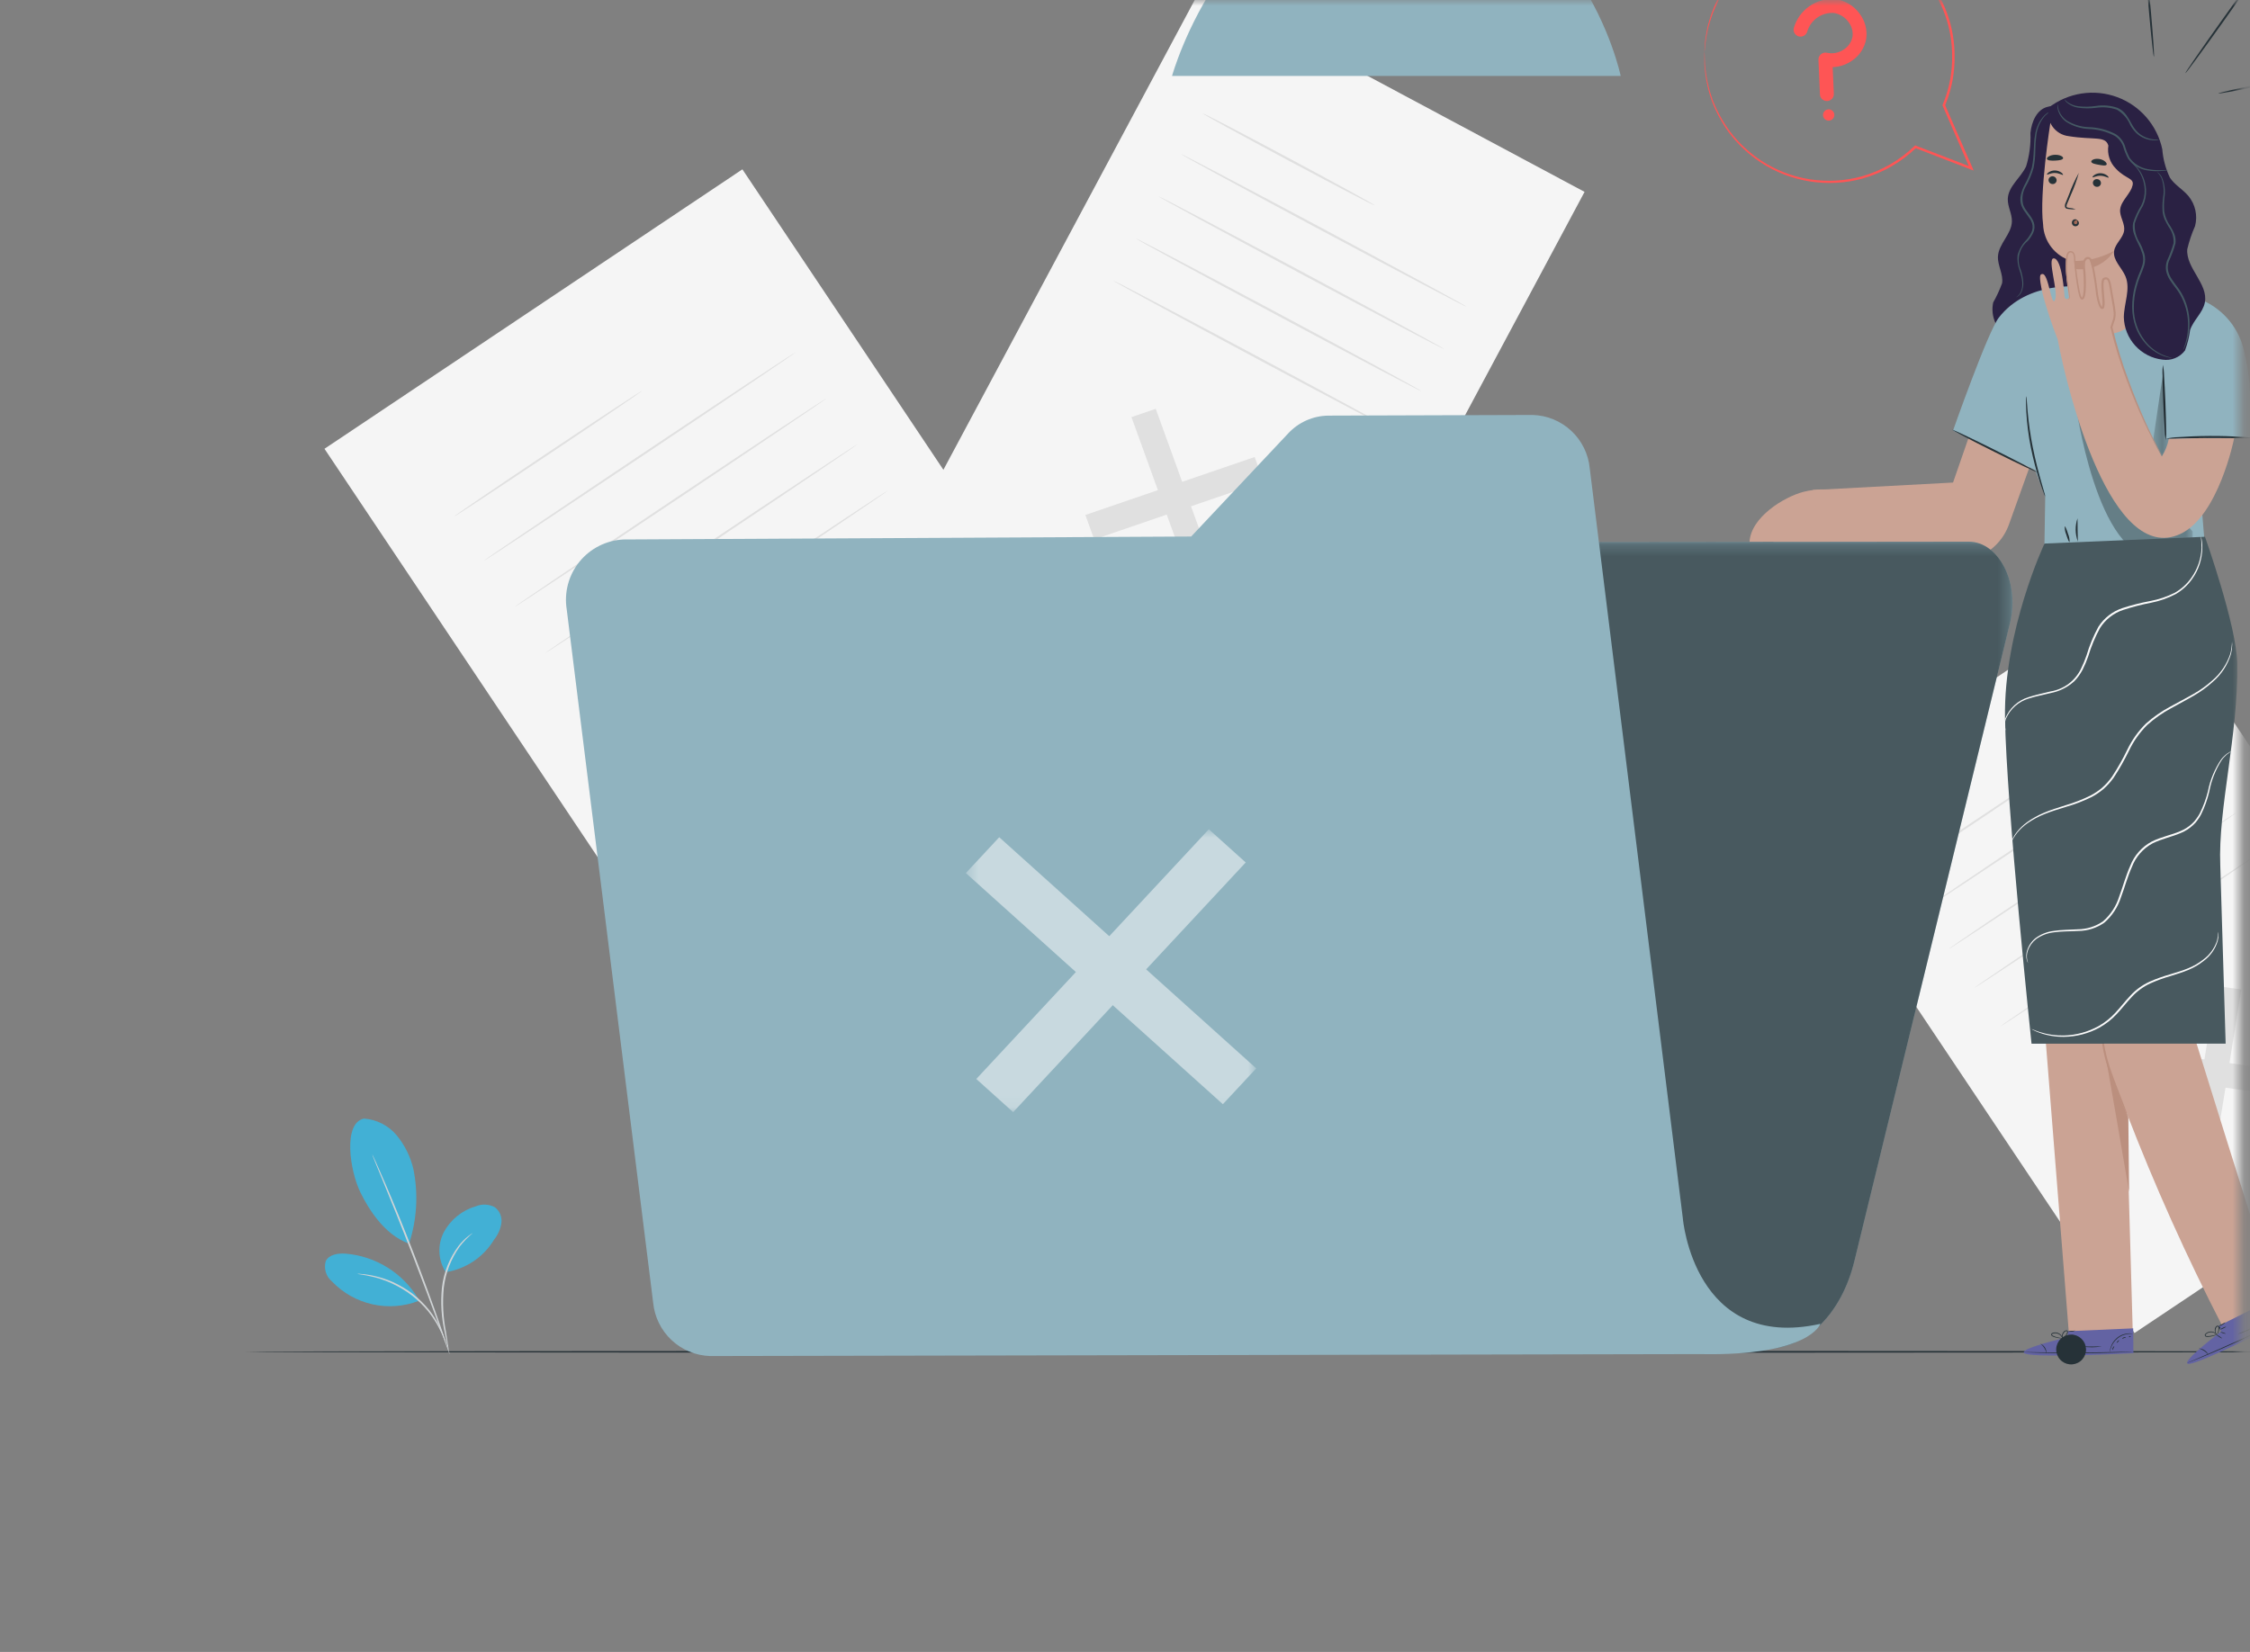 <svg width="192" height="141" viewBox="0 0 192 141" fill="none" xmlns="http://www.w3.org/2000/svg">
<rect x="0" y="0" width="192" height="141" fill="#808080" stroke="none"/>
<mask id="mask0_4712_13117" style="mask-type:luminance" maskUnits="userSpaceOnUse" x="0" y="0" width="192" height="141">
<path d="M191.189 0H0V140.818H191.189V0Z" fill="white"/>
</mask>
<g mask="url(#mask0_4712_13117)">
<path d="M63.351 14.453L27.689 38.306L62.811 90.817L98.473 66.964L63.351 14.453Z" fill="#F5F5F5"/>
<path d="M80.05 64.475L79.65 66.975L61.922 64.421L62.322 61.921L80.05 64.475Z" fill="#E0E0E0"/>
<path d="M71.122 55.54L73.666 55.906L70.846 73.361L68.301 72.994L71.122 55.54Z" fill="#E0E0E0"/>
<mask id="mask1_4712_13117" style="mask-type:luminance" maskUnits="userSpaceOnUse" x="20" y="-25" width="193" height="142">
<path d="M212.094 -24.409H20.905V116.409H212.094V-24.409Z" fill="white"/>
</mask>
<g mask="url(#mask1_4712_13117)">
<path d="M54.791 33.355C54.816 33.393 51.242 35.828 46.81 38.793C42.379 41.758 38.761 44.132 38.736 44.093C38.712 44.054 42.285 41.621 46.718 38.655C51.153 35.689 54.767 33.316 54.791 33.355Z" fill="#E0E0E0"/>
<path d="M67.907 30.062C67.932 30.1 61.989 34.12 54.635 39.039C47.281 43.958 41.299 47.917 41.269 47.876C41.239 47.835 47.185 43.82 54.542 38.898C61.899 33.976 67.881 30.021 67.906 30.059" fill="#E0E0E0"/>
<path d="M70.535 33.993C70.561 34.031 64.618 38.051 57.264 42.97C49.91 47.889 43.923 51.848 43.898 51.81C43.871 51.772 49.813 47.754 57.17 42.833C64.528 37.912 70.51 33.956 70.534 33.994" fill="#E0E0E0"/>
<path d="M73.165 37.923C73.189 37.961 67.246 41.981 59.892 46.9C52.538 51.819 46.553 55.778 46.526 55.74C46.501 55.702 52.443 51.683 59.8 46.762C67.156 41.841 73.139 37.885 73.165 37.923Z" fill="#E0E0E0"/>
<path d="M75.793 41.853C75.818 41.891 69.875 45.911 62.521 50.83C55.167 55.749 49.181 59.708 49.155 59.67C49.129 59.632 55.071 55.614 62.428 50.692C69.785 45.77 75.768 41.815 75.793 41.853Z" fill="#E0E0E0"/>
<path d="M182.598 49.646L152.647 69.679L182.145 113.779L212.095 93.747L182.598 49.646Z" fill="#F5F5F5"/>
<path d="M196.623 91.656L196.283 93.756L181.394 91.611L181.734 89.511L196.623 91.656Z" fill="#E0E0E0"/>
<path d="M189.125 84.151L191.261 84.459L188.892 99.118L186.756 98.81L189.125 84.151Z" fill="#E0E0E0"/>
<path d="M175.41 65.519C175.435 65.558 172.437 67.608 168.71 70.097C164.983 72.588 161.947 74.576 161.922 74.538C161.897 74.501 164.894 72.451 168.622 69.96C172.35 67.469 175.384 65.483 175.41 65.52" fill="#E0E0E0"/>
<path d="M186.425 62.755C186.45 62.793 181.463 66.174 175.286 70.305C169.109 74.436 164.079 77.756 164.054 77.718C164.029 77.68 169.015 74.3 175.194 70.167C181.373 66.034 186.4 62.717 186.425 62.755Z" fill="#E0E0E0"/>
<path d="M188.633 66.055C188.658 66.093 183.671 69.474 177.494 73.605C171.317 77.736 166.287 81.056 166.262 81.018C166.237 80.98 171.223 77.6 177.402 73.467C183.581 69.334 188.608 66.017 188.633 66.055Z" fill="#E0E0E0"/>
<path d="M190.841 69.357C190.866 69.395 185.879 72.776 179.702 76.907C173.525 81.038 168.495 84.358 168.47 84.32C168.445 84.282 173.431 80.902 179.61 76.769C185.789 72.636 190.816 69.319 190.841 69.357Z" fill="#E0E0E0"/>
<path d="M193.045 72.657C193.07 72.695 188.083 76.076 181.906 80.207C175.729 84.338 170.699 87.658 170.674 87.62C170.649 87.582 175.635 84.202 181.814 80.069C187.993 75.936 193.02 72.618 193.045 72.657Z" fill="#E0E0E0"/>
<path d="M102.537 -1.1L76.803 47.019L109.482 64.496L135.216 16.377L102.537 -1.1Z" fill="#F5F5F5"/>
<path d="M103.888 49.444L101.815 50.154L96.552 35.602L98.625 34.892L103.888 49.444Z" fill="#E0E0E0"/>
<path d="M107.065 39.007L107.82 41.094L93.372 46.042L92.617 43.954L107.065 39.007Z" fill="#E0E0E0"/>
<path d="M117.331 17.54C117.305 17.588 113.991 15.865 109.931 13.693C105.871 11.521 102.595 9.72 102.621 9.672C102.647 9.624 105.96 11.347 110.021 13.52C114.082 15.693 117.356 17.493 117.33 17.541" fill="#E0E0E0"/>
<path d="M125.174 26.197C125.148 26.245 119.663 23.361 112.924 19.757C106.185 16.153 100.739 13.19 100.765 13.143C100.791 13.096 106.275 15.978 113.017 19.584C119.759 23.19 125.2 26.15 125.175 26.198" fill="#E0E0E0"/>
<path d="M123.246 29.799C123.22 29.847 117.735 26.963 110.996 23.359C104.257 19.755 98.811 16.792 98.837 16.745C98.863 16.698 104.347 19.58 111.089 23.186C117.831 26.792 123.272 29.752 123.247 29.8" fill="#E0E0E0"/>
<path d="M121.32 33.401C121.294 33.449 115.809 30.565 109.07 26.961C102.331 23.357 96.885 20.394 96.911 20.347C96.937 20.3 102.421 23.182 109.163 26.788C115.905 30.394 121.346 33.354 121.321 33.402" fill="#E0E0E0"/>
<path d="M119.394 37.001C119.368 37.049 113.883 34.165 107.144 30.561C100.405 26.957 94.959 23.994 94.985 23.947C95.011 23.9 100.495 26.782 107.237 30.388C113.979 33.994 119.42 36.954 119.395 37.002" fill="#E0E0E0"/>
</g>
<mask id="mask2_4712_13117" style="mask-type:luminance" maskUnits="userSpaceOnUse" x="20" y="-25" width="193" height="142">
<path d="M212.094 -24.409H20.905V116.409H212.094V-24.409Z" fill="white"/>
</mask>
<g mask="url(#mask2_4712_13117)">
<path d="M100.014 6.48H138.3C138.3 6.48 134.765 -10.439 118.867 -10.439C104.726 -10.439 100.014 6.48 100.014 6.48Z" fill="#90B3BF"/>
</g>
<path d="M204.398 115.381C204.398 115.427 163.318 115.464 112.656 115.464C61.976 115.463 20.905 115.43 20.905 115.381C20.905 115.332 61.976 115.298 112.656 115.298C163.319 115.298 204.398 115.335 204.398 115.381Z" fill="#263238"/>
<path d="M31.06 95.475C31.598 95.513 32.122 95.66 32.602 95.905C33.081 96.151 33.507 96.491 33.852 96.905C34.538 97.739 35.024 98.719 35.273 99.769C35.707 101.892 35.581 104.092 34.907 106.151C32.731 105.373 31.39 103.051 30.783 101.833C29.824 99.905 29.262 95.838 31.06 95.475Z" fill="#42B0D5"/>
<path d="M38.039 108.588C37.713 108.081 37.526 107.497 37.498 106.895C37.47 106.293 37.601 105.695 37.879 105.16C38.166 104.63 38.556 104.163 39.025 103.785C39.494 103.407 40.034 103.127 40.612 102.96C40.87 102.855 41.148 102.807 41.425 102.821C41.703 102.834 41.975 102.908 42.221 103.037C42.429 103.194 42.59 103.404 42.689 103.645C42.788 103.886 42.821 104.149 42.784 104.407C42.703 104.923 42.487 105.408 42.158 105.813C41.716 106.547 41.117 107.176 40.406 107.655C39.694 108.133 38.887 108.451 38.039 108.584" fill="#42B0D5"/>
<path d="M35.696 110.86C35.043 109.772 34.14 108.854 33.062 108.184C31.983 107.514 30.761 107.109 29.496 107.005C28.853 106.958 28.079 107.066 27.796 107.644C27.706 107.954 27.709 108.284 27.804 108.593C27.899 108.902 28.082 109.176 28.331 109.382C29.264 110.357 30.464 111.035 31.781 111.328C33.098 111.622 34.472 111.519 35.731 111.033" fill="#42B0D5"/>
<path d="M38.275 115.304C38.229 115.168 38.196 115.028 38.175 114.886L37.951 113.741C37.664 112.48 37.584 111.181 37.713 109.894C37.864 108.601 38.356 107.37 39.14 106.329C39.384 106.018 39.664 105.737 39.975 105.492C40.058 105.426 40.144 105.364 40.234 105.306C40.295 105.266 40.328 105.247 40.334 105.251C39.929 105.593 39.561 105.975 39.234 106.391C38.49 107.432 38.022 108.643 37.872 109.912C37.748 111.185 37.813 112.468 38.066 113.721C38.144 114.207 38.207 114.601 38.243 114.875C38.269 115.016 38.282 115.159 38.282 115.302" fill="#D0D4D6"/>
<path d="M31.762 98.535C31.797 98.587 31.826 98.642 31.85 98.7L32.074 99.185C32.266 99.606 32.536 100.22 32.864 100.985C33.52 102.507 34.396 104.623 35.31 106.985C36.224 109.347 37.004 111.497 37.546 113.063C37.817 113.846 38.031 114.481 38.174 114.923L38.335 115.432C38.357 115.491 38.372 115.551 38.381 115.613C38.35 115.559 38.325 115.502 38.306 115.442L38.118 114.942L37.445 113.099C36.877 111.543 36.083 109.399 35.169 107.039C34.255 104.679 33.395 102.562 32.769 101.03L32.023 99.215L31.823 98.715C31.796 98.659 31.776 98.599 31.763 98.538" fill="#D0D4D6"/>
<path d="M30.47 108.727C30.603 108.719 30.737 108.724 30.87 108.742C31.027 108.751 31.184 108.769 31.34 108.796C31.521 108.83 31.732 108.849 31.957 108.912C32.205 108.966 32.449 109.032 32.69 109.112C32.968 109.2 33.24 109.304 33.507 109.422C34.117 109.697 34.695 110.039 35.229 110.443C35.756 110.856 36.233 111.329 36.652 111.851C36.832 112.08 36.999 112.32 37.152 112.568C37.289 112.782 37.414 113.004 37.525 113.232C37.62 113.419 37.706 113.61 37.781 113.805C37.844 113.95 37.897 114.099 37.941 114.25C37.987 114.376 38.02 114.507 38.041 114.639C38.009 114.65 37.854 114.095 37.426 113.281C37.31 113.059 37.181 112.844 37.042 112.636C36.888 112.394 36.721 112.16 36.542 111.936C36.124 111.428 35.652 110.966 35.135 110.56C34.61 110.163 34.045 109.823 33.448 109.546C33.187 109.426 32.92 109.32 32.648 109.227C32.396 109.127 32.148 109.07 31.929 109.009C31.037 108.783 30.462 108.753 30.465 108.72" fill="#D0D4D6"/>
<path d="M174.743 9.114C173.809 9.329 173.353 10.404 173.265 11.359C173.302 12.318 173.177 13.276 172.897 14.193C172.446 15.173 171.368 15.893 171.332 16.975C171.31 17.633 171.701 18.251 171.682 18.909C171.651 19.99 170.55 20.809 170.492 21.885C170.45 22.662 170.968 23.408 170.844 24.176C170.637 24.744 170.383 25.293 170.085 25.818C169.959 26.41 170.028 27.027 170.284 27.575C170.539 28.124 170.965 28.575 171.499 28.86C172.07 29.22 172.713 29.45 173.383 29.535C174.053 29.62 174.734 29.557 175.377 29.352C176.02 29.146 176.611 28.802 177.107 28.345C177.604 27.887 177.994 27.326 178.252 26.702C178.703 25.281 178.812 23.773 178.571 22.302C178.188 17.692 177.903 13.075 177.717 8.451" fill="#2A2143"/>
<path d="M172.03 25.383C172.221 25.261 172.37 25.084 172.457 24.875C172.55 24.628 172.587 24.363 172.566 24.099C172.532 23.748 172.454 23.402 172.334 23.07C172.182 22.655 172.125 22.21 172.168 21.77C172.305 21.279 172.566 20.831 172.925 20.47C173.097 20.273 173.241 20.054 173.354 19.818C173.466 19.579 173.483 19.307 173.404 19.056C173.24 18.537 172.731 18.156 172.498 17.556C172.391 17.259 172.374 16.936 172.447 16.629C172.517 16.34 172.62 16.061 172.754 15.797C173.022 15.323 173.234 14.819 173.386 14.297C173.609 13.289 173.505 12.326 173.656 11.536C173.74 10.902 174.02 10.309 174.456 9.842C174.581 9.722 174.723 9.621 174.876 9.542C174.93 9.514 174.986 9.493 175.044 9.479C174.846 9.591 174.664 9.728 174.501 9.887C174.095 10.357 173.84 10.937 173.767 11.554C173.712 11.98 173.683 12.409 173.679 12.838C173.678 13.339 173.628 13.839 173.53 14.33C173.38 14.863 173.167 15.376 172.897 15.86C172.748 16.101 172.649 16.37 172.606 16.651C172.564 16.931 172.579 17.217 172.65 17.492C172.85 18.033 173.364 18.417 173.556 19.002C173.646 19.291 173.625 19.602 173.497 19.876C173.377 20.124 173.224 20.355 173.041 20.562C172.682 20.85 172.428 21.25 172.319 21.698C172.211 22.146 172.254 22.617 172.441 23.038C172.557 23.38 172.628 23.735 172.653 24.095C172.668 24.371 172.619 24.647 172.511 24.901C172.441 25.061 172.328 25.2 172.185 25.301C172.137 25.337 172.083 25.364 172.025 25.382" fill="#455A64"/>
<path d="M169.529 32.916L166.66 41.187L154.696 41.828L152.696 46.267L165.187 47.531C165.778 47.775 166.411 47.897 167.05 47.888C167.689 47.88 168.319 47.742 168.903 47.483C169.487 47.224 170.012 46.85 170.447 46.382C170.882 45.914 171.217 45.362 171.432 44.761L174.766 35.461L169.529 32.916Z" fill="#CBA394"/>
<path d="M194.274 110.89C194.274 110.89 185.506 83.043 185.321 82.139C185.153 81.322 188.503 61.282 188.921 56.095L177.074 56.536C177.074 56.536 177.074 56.568 177.074 56.622L172.038 56.901L176.548 113.854H182L181.459 94.954C183.854 101.172 186.584 107.255 189.638 113.177L194.274 110.89Z" fill="#CBA394"/>
<path d="M181.684 101.732C181.684 101.559 181.618 95.401 181.618 95.401C180.773 93.566 180.09 91.661 179.577 89.707C179.602 89.527 181.684 101.732 181.684 101.732Z" fill="#BB8F7E"/>
<path d="M179.347 87.001C179.319 87.114 179.308 87.23 179.312 87.346C179.298 87.661 179.3 87.976 179.319 88.29C179.327 88.49 179.347 88.707 179.373 88.941C179.399 89.175 179.435 89.424 179.489 89.683C179.6 90.245 179.749 90.8 179.935 91.342C180.335 92.494 180.768 93.501 181.078 94.233L181.457 95.094C181.497 95.203 181.551 95.306 181.619 95.401C181.6 95.286 181.567 95.174 181.519 95.068C181.446 94.858 181.335 94.556 181.193 94.185C180.913 93.442 180.493 92.426 180.103 91.285C179.919 90.749 179.768 90.204 179.649 89.65C179.591 89.396 179.555 89.15 179.519 88.922C179.483 88.694 179.459 88.478 179.444 88.281C179.406 87.888 179.389 87.567 179.379 87.346C179.382 87.23 179.37 87.114 179.343 87.001" fill="#BB8F7E"/>
<path d="M176.449 114.136V113.624L182.033 113.381L182.048 115.493L181.703 115.516C180.17 115.606 173.903 115.864 172.877 115.557C171.733 115.214 176.45 114.137 176.45 114.137" fill="#6363A3"/>
<path d="M182.124 115.365C182.091 115.372 182.057 115.376 182.023 115.376L181.75 115.393L180.74 115.44C179.887 115.474 178.708 115.505 177.406 115.511C176.104 115.517 174.924 115.496 174.071 115.469L173.061 115.431L172.786 115.416C172.753 115.416 172.719 115.413 172.687 115.406C172.72 115.403 172.753 115.403 172.786 115.406H173.062L174.072 115.423C174.925 115.437 176.104 115.45 177.405 115.445C178.706 115.44 179.885 115.415 180.737 115.394L181.747 115.368H182.022C182.055 115.365 182.088 115.365 182.122 115.368" fill="#263238"/>
<path d="M174.64 115.544C174.57 115.2 174.38 114.893 174.104 114.677C174.27 114.75 174.41 114.872 174.506 115.027C174.602 115.182 174.648 115.362 174.64 115.544Z" fill="#263238"/>
<path d="M176.275 114.707C176.259 114.717 176.181 114.622 176.099 114.494C176.017 114.366 175.964 114.255 175.979 114.245C175.994 114.235 176.073 114.33 176.155 114.457C176.237 114.584 176.29 114.696 176.274 114.706" fill="#263238"/>
<path d="M176.725 114.467C176.713 114.481 176.625 114.423 176.525 114.337C176.425 114.251 176.361 114.171 176.374 114.157C176.387 114.143 176.474 114.201 176.574 114.287C176.674 114.373 176.737 114.453 176.725 114.467Z" fill="#263238"/>
<path d="M177.007 113.942C177.324 114.011 177.603 114.199 177.787 114.467C177.97 114.735 178.044 115.064 177.993 115.385C177.942 115.706 177.771 115.995 177.514 116.194C177.256 116.392 176.933 116.485 176.61 116.452C176.286 116.42 175.988 116.266 175.775 116.02C175.562 115.775 175.45 115.457 175.464 115.133C175.478 114.808 175.615 114.501 175.848 114.274C176.08 114.047 176.391 113.918 176.716 113.913C176.814 113.9 176.913 113.91 177.007 113.942Z" fill="#263238"/>
<path d="M177.104 113.571C177.004 113.625 176.894 113.657 176.781 113.666C176.668 113.675 176.554 113.66 176.447 113.623C176.667 113.609 176.886 113.591 177.104 113.571Z" fill="#263238"/>
<path d="M176.082 114.222C175.964 114.243 175.844 114.243 175.725 114.222C175.597 114.206 175.469 114.179 175.345 114.14C175.27 114.118 175.197 114.089 175.127 114.051C175.085 114.027 175.053 113.987 175.038 113.94C175.033 113.913 175.035 113.886 175.044 113.86C175.054 113.835 175.071 113.813 175.092 113.797C175.228 113.73 175.384 113.712 175.531 113.746C175.679 113.781 175.81 113.865 175.902 113.986C175.958 114.056 175.998 114.137 176.019 114.224C176.031 114.256 176.035 114.29 176.029 114.324C175.992 114.215 175.937 114.114 175.865 114.024C175.785 113.929 175.679 113.86 175.56 113.824C175.491 113.801 175.417 113.791 175.344 113.797C175.271 113.802 175.2 113.822 175.134 113.855C175.077 113.897 175.1 113.964 175.163 114.001C175.227 114.036 175.294 114.064 175.363 114.086C175.484 114.127 175.607 114.158 175.731 114.18C175.945 114.217 176.081 114.217 176.081 114.228" fill="#263238"/>
<path d="M175.993 114.24C175.949 114.165 175.934 114.077 175.951 113.992C175.963 113.898 175.997 113.808 176.051 113.731C176.081 113.677 176.125 113.632 176.177 113.6C176.23 113.568 176.29 113.55 176.351 113.548C176.387 113.555 176.419 113.577 176.44 113.607C176.461 113.638 176.469 113.675 176.462 113.712C176.454 113.769 176.434 113.823 176.402 113.872C176.355 113.951 176.299 114.023 176.234 114.088C176.18 114.152 176.112 114.202 176.034 114.233C176.028 114.224 176.105 114.169 176.203 114.055C176.26 113.989 176.31 113.917 176.352 113.84C176.401 113.764 176.434 113.629 176.344 113.613C176.254 113.597 176.164 113.694 176.109 113.765C176.059 113.834 176.025 113.914 176.009 113.998C176 114.078 175.998 114.159 176.004 114.239" fill="#263238"/>
<path d="M182.005 113.844C182.005 113.857 181.846 113.829 181.595 113.86C181.268 113.897 180.958 114.026 180.701 114.232C180.444 114.439 180.251 114.713 180.144 115.025C180.06 115.264 180.052 115.425 180.044 115.425C180.037 115.388 180.037 115.35 180.044 115.313C180.053 115.211 180.073 115.111 180.103 115.013C180.201 114.686 180.396 114.396 180.662 114.181C180.928 113.967 181.253 113.839 181.594 113.813C181.696 113.805 181.799 113.807 181.9 113.82C181.938 113.822 181.974 113.83 182.009 113.845" fill="#263238"/>
<path d="M179.33 114.922C178.794 115.022 178.244 115.025 177.707 114.931C177.707 114.911 178.072 114.931 178.519 114.931C178.966 114.931 179.328 114.902 179.331 114.921" fill="#263238"/>
<path d="M180.419 114.91C180.433 114.924 180.389 114.987 180.353 115.071C180.317 115.155 180.296 115.228 180.277 115.227C180.258 115.226 180.248 115.139 180.291 115.043C180.334 114.947 180.407 114.897 180.419 114.91Z" fill="#263238"/>
<path d="M180.827 114.398C180.84 114.411 180.805 114.469 180.748 114.527C180.691 114.585 180.633 114.627 180.62 114.609C180.607 114.591 180.642 114.538 180.699 114.48C180.756 114.422 180.813 114.38 180.827 114.398Z" fill="#263238"/>
<path d="M181.414 114.163C181.414 114.182 181.336 114.181 181.255 114.21C181.174 114.239 181.115 114.283 181.1 114.27C181.085 114.257 181.132 114.18 181.233 114.146C181.334 114.112 181.42 114.146 181.414 114.162" fill="#263238"/>
<path d="M181.831 114.051C181.838 114.068 181.806 114.097 181.76 114.115C181.714 114.133 181.671 114.134 181.66 114.115C181.649 114.096 181.685 114.069 181.731 114.051C181.777 114.033 181.82 114.033 181.831 114.051Z" fill="#263238"/>
<path d="M189.532 113.644L189.32 113.178L194.315 110.67L195.194 112.59L194.894 112.752C193.532 113.462 187.921 116.265 186.859 116.404C185.675 116.559 189.537 113.645 189.537 113.645" fill="#6363A3"/>
<path d="M195.213 112.44C195.187 112.459 195.159 112.475 195.13 112.489L194.887 112.617L193.987 113.073C193.223 113.453 192.16 113.964 190.975 114.503C189.79 115.042 188.705 115.503 187.916 115.831L186.979 116.21L186.722 116.31C186.693 116.323 186.662 116.333 186.631 116.34C186.658 116.323 186.687 116.309 186.717 116.297L186.969 116.187L187.897 115.787C188.681 115.45 189.761 114.98 190.947 114.442C192.133 113.904 193.197 113.399 193.966 113.031L194.877 112.594L195.126 112.477C195.154 112.462 195.184 112.45 195.215 112.44" fill="#263238"/>
<path d="M188.459 115.669C188.255 115.384 187.956 115.181 187.615 115.098C187.797 115.096 187.975 115.15 188.126 115.252C188.277 115.354 188.393 115.499 188.459 115.669Z" fill="#263238"/>
<path d="M189.608 114.235C189.598 114.251 189.487 114.196 189.36 114.113C189.233 114.03 189.139 113.95 189.149 113.935C189.159 113.92 189.27 113.974 189.397 114.057C189.524 114.14 189.618 114.22 189.608 114.235Z" fill="#263238"/>
<path d="M189.92 113.832C189.914 113.85 189.81 113.832 189.688 113.794C189.566 113.756 189.47 113.709 189.476 113.694C189.482 113.679 189.586 113.694 189.708 113.732C189.83 113.77 189.926 113.817 189.92 113.832Z" fill="#263238"/>
<path d="M189.962 113.237C189.97 113.254 189.862 113.322 189.713 113.39C189.629 113.441 189.534 113.473 189.436 113.483C189.428 113.466 189.536 113.398 189.685 113.329C189.769 113.278 189.864 113.246 189.962 113.237Z" fill="#263238"/>
<path d="M189.898 112.861C189.91 112.873 189.808 112.99 189.642 113.08C189.548 113.145 189.435 113.18 189.32 113.18C189.412 113.119 189.509 113.067 189.61 113.024C189.702 112.962 189.798 112.908 189.899 112.864" fill="#263238"/>
<path d="M189.237 113.872C189.138 113.939 189.028 113.989 188.911 114.018C188.787 114.056 188.659 114.083 188.53 114.098C188.452 114.11 188.374 114.112 188.295 114.106C188.247 114.101 188.202 114.078 188.169 114.041C188.153 114.019 188.144 113.994 188.142 113.967C188.14 113.94 188.146 113.913 188.159 113.889C188.256 113.772 188.39 113.692 188.539 113.663C188.688 113.633 188.843 113.657 188.976 113.729C189.054 113.771 189.122 113.828 189.176 113.898C189.214 113.948 189.228 113.98 189.224 113.982C189.146 113.897 189.053 113.826 188.95 113.772C188.838 113.719 188.713 113.7 188.59 113.717C188.518 113.724 188.447 113.745 188.383 113.78C188.318 113.814 188.261 113.861 188.215 113.917C188.181 113.979 188.228 114.03 188.301 114.038C188.374 114.046 188.447 114.046 188.519 114.038C188.645 114.026 188.77 114.005 188.893 113.973C189.103 113.919 189.228 113.863 189.232 113.873" fill="#263238"/>
<path d="M189.16 113.925C189.089 113.875 189.039 113.801 189.02 113.716C188.991 113.626 188.985 113.531 189.001 113.438C189.007 113.377 189.028 113.318 189.063 113.268C189.098 113.217 189.146 113.177 189.201 113.15C189.281 113.125 189.467 113.286 189.48 113.35C189.493 113.414 189.386 113.379 189.38 113.429C189.37 113.52 189.348 113.609 189.316 113.695C189.292 113.777 189.249 113.851 189.189 113.911C189.18 113.906 189.228 113.824 189.27 113.68C189.295 113.596 189.311 113.51 189.318 113.423C189.332 113.334 189.306 113.197 189.218 113.223C189.13 113.249 189.087 113.37 189.066 113.458C189.048 113.541 189.048 113.628 189.066 113.711C189.09 113.787 189.122 113.861 189.16 113.932" fill="#263238"/>
<path d="M192.483 113.18C192.034 113.491 191.534 113.719 191.005 113.853C190.999 113.834 191.339 113.707 191.746 113.521C192.153 113.335 192.473 113.163 192.483 113.18Z" fill="#263238"/>
<path d="M188.156 46.669L187.226 35.323L192.002 35.408C192.095 33.614 191.933 31.815 191.52 30.066C191.321 29.088 190.889 28.173 190.26 27.398C189.632 26.624 188.825 26.012 187.909 25.616V25.586L187.763 25.548C186.379 24.927 184.9 24.541 183.388 24.406L177.525 24.474C177.525 24.474 173.046 23.915 170.567 27.108C169.612 28.338 166.657 36.756 166.657 36.756L173.694 40.145L173.024 35.477C173.061 36.978 173.25 38.471 173.589 39.934C173.83 40.534 174.526 42.386 174.526 42.386L174.435 47.986L188.156 46.669Z" fill="#90B3BF"/>
<path d="M184.921 33.676L184.051 37.384H192.261L191.721 31.168L184.921 33.676Z" fill="#90B3BF"/>
<path d="M192.261 37.384C191.903 37.316 191.539 37.28 191.174 37.277C190.501 37.237 189.574 37.204 188.541 37.209C187.508 37.214 186.581 37.259 185.908 37.309C185.543 37.32 185.181 37.365 184.824 37.443C185.188 37.468 185.552 37.466 185.915 37.437C186.587 37.416 187.515 37.392 188.542 37.387C189.569 37.382 190.497 37.395 191.17 37.402C191.534 37.424 191.899 37.417 192.261 37.382" fill="#263238"/>
<path d="M184.568 31.137C184.528 31.449 184.519 31.765 184.541 32.08C184.547 32.662 184.568 33.465 184.603 34.352C184.638 35.239 184.679 36.042 184.718 36.622C184.721 36.937 184.754 37.251 184.818 37.56C184.857 37.247 184.866 36.931 184.845 36.617C184.839 36.035 184.818 35.232 184.783 34.345C184.748 33.458 184.707 32.656 184.668 32.076C184.665 31.761 184.631 31.445 184.568 31.137Z" fill="#263238"/>
<g opacity="0.3">
<mask id="mask3_4712_13117" style="mask-type:luminance" maskUnits="userSpaceOnUse" x="177" y="34" width="11" height="14">
<path d="M187.104 34.349H177.097V47.527H187.104V34.349Z" fill="white"/>
</mask>
<g mask="url(#mask3_4712_13117)">
<path d="M177.097 34.349C177.097 34.349 178.922 47.878 184.051 47.52C184.051 47.52 186.36 47.493 187.103 45.958V45.358L177.097 34.349Z" fill="black"/>
</g>
</g>
<g opacity="0.3">
<mask id="mask4_4712_13117" style="mask-type:luminance" maskUnits="userSpaceOnUse" x="183" y="31" width="3" height="9">
<path d="M185.268 31.935H183.586V39.731H185.268V31.935Z" fill="white"/>
</mask>
<g mask="url(#mask4_4712_13117)">
<path d="M184.568 31.935L183.586 38.567L184.222 39.731L185.269 37.455L184.826 37.445L184.568 31.935Z" fill="black"/>
</g>
</g>
<path d="M174.528 42.385C174.469 42.285 174.422 42.179 174.389 42.068C174.309 41.861 174.203 41.558 174.081 41.18C173.762 40.196 173.5 39.194 173.296 38.18C173.093 37.164 172.963 36.135 172.907 35.1C172.888 34.7 172.882 34.381 172.888 34.159C172.881 34.044 172.889 33.928 172.911 33.814C172.937 33.814 172.955 34.304 173.023 35.091C173.113 36.117 173.258 37.137 173.458 38.147C173.694 39.33 173.977 40.386 174.193 41.147L174.451 42.047C174.491 42.156 174.517 42.27 174.528 42.385Z" fill="#263238"/>
<path d="M176.602 46.274C176.558 46.287 176.431 45.995 176.318 45.622C176.224 45.402 176.181 45.162 176.193 44.922C176.236 44.909 176.364 45.2 176.476 45.574C176.571 45.795 176.614 46.034 176.602 46.274Z" fill="#263238"/>
<path d="M177.311 46.222C177.071 45.584 177.061 44.883 177.282 44.239C177.281 44.9 177.291 45.561 177.311 46.222Z" fill="#263238"/>
<path d="M173.838 40.3C173.818 40.341 172.18 39.564 170.18 38.565C168.18 37.566 166.58 36.723 166.596 36.682C166.612 36.641 168.254 37.418 170.254 38.417C172.254 39.416 173.854 40.259 173.837 40.3" fill="#263238"/>
<path d="M176.721 25.571C176.758 23.963 176.767 22.271 176.767 22.271C176.087 22.072 175.488 21.665 175.053 21.107C174.618 20.548 174.37 19.867 174.345 19.16C174.002 16.572 174.961 10.5 174.961 10.5C176.4 9.971 177.969 9.912 179.444 10.331C180.919 10.751 182.222 11.627 183.168 12.834L182.656 25.889C182.63 26.26 182.532 26.622 182.365 26.954C182.198 27.287 181.967 27.582 181.685 27.824C181.402 28.067 181.075 28.25 180.721 28.364C180.367 28.478 179.994 28.52 179.624 28.489C178.857 28.473 178.127 28.161 177.586 27.618C177.045 27.075 176.736 26.343 176.724 25.577" fill="#CBA394"/>
<path d="M174.808 15.351C174.805 15.441 174.837 15.529 174.898 15.596C174.958 15.662 175.043 15.703 175.133 15.709C175.176 15.713 175.221 15.709 175.263 15.697C175.305 15.684 175.344 15.663 175.378 15.635C175.412 15.607 175.44 15.573 175.461 15.534C175.481 15.495 175.494 15.453 175.498 15.409C175.501 15.318 175.469 15.23 175.408 15.163C175.347 15.096 175.263 15.055 175.173 15.05C175.129 15.045 175.085 15.049 175.042 15.062C175 15.074 174.961 15.095 174.927 15.123C174.893 15.151 174.865 15.185 174.844 15.224C174.823 15.263 174.811 15.306 174.807 15.35" fill="#263238"/>
<path d="M174.678 14.896C174.72 14.942 174.988 14.755 175.36 14.765C175.732 14.775 176.001 14.965 176.043 14.925C176.063 14.905 176.022 14.825 175.905 14.733C175.747 14.617 175.556 14.553 175.36 14.549C175.166 14.544 174.976 14.6 174.816 14.71C174.699 14.795 174.658 14.876 174.679 14.897" fill="#263238"/>
<path d="M178.592 15.587C178.589 15.677 178.621 15.765 178.682 15.832C178.742 15.9 178.827 15.94 178.917 15.946C178.961 15.95 179.005 15.946 179.047 15.934C179.089 15.921 179.128 15.9 179.162 15.872C179.196 15.844 179.224 15.81 179.245 15.771C179.265 15.732 179.278 15.69 179.282 15.646C179.285 15.556 179.253 15.467 179.193 15.4C179.132 15.333 179.047 15.293 178.957 15.287C178.913 15.282 178.869 15.287 178.827 15.299C178.785 15.312 178.746 15.333 178.712 15.361C178.678 15.389 178.65 15.423 178.629 15.462C178.609 15.501 178.596 15.543 178.592 15.587Z" fill="#263238"/>
<path d="M178.566 15.132C178.608 15.178 178.876 14.991 179.248 15.001C179.62 15.011 179.889 15.201 179.931 15.161C179.951 15.141 179.91 15.061 179.793 14.969C179.634 14.853 179.444 14.789 179.248 14.785C179.054 14.78 178.863 14.836 178.703 14.946C178.586 15.031 178.545 15.111 178.566 15.132Z" fill="#263238"/>
<path d="M177.141 17.862C176.947 17.795 176.746 17.753 176.541 17.737C176.441 17.725 176.356 17.703 176.341 17.637C176.336 17.538 176.361 17.44 176.412 17.356L176.712 16.638C176.989 16.03 177.217 15.401 177.393 14.757C177.068 15.341 176.79 15.95 176.562 16.578L176.273 17.3C176.21 17.413 176.189 17.545 176.214 17.672C176.227 17.706 176.248 17.736 176.274 17.761C176.301 17.786 176.333 17.804 176.367 17.815C176.42 17.831 176.474 17.84 176.528 17.842C176.731 17.873 176.938 17.879 177.142 17.859" fill="#263238"/>
<path d="M176.77 22.269C178.041 22.321 179.303 22.019 180.414 21.397C180.037 21.99 179.488 22.453 178.839 22.723C178.191 22.993 177.476 23.058 176.79 22.908L176.77 22.269Z" fill="#BB8F7E"/>
<path d="M179.76 14.055C179.683 14.172 179.4 14.12 179.082 14.063C178.764 14.006 178.482 13.943 178.454 13.806C178.426 13.669 178.754 13.494 179.175 13.575C179.596 13.656 179.837 13.945 179.76 14.055Z" fill="#263238"/>
<path d="M176.052 13.508C176.023 13.644 175.72 13.693 175.369 13.708C175.018 13.723 174.711 13.701 174.669 13.568C174.627 13.435 174.923 13.23 175.345 13.212C175.767 13.194 176.08 13.373 176.051 13.505" fill="#263238"/>
<path d="M177.15 18.755C177.11 18.746 177.068 18.751 177.031 18.768C176.994 18.785 176.963 18.813 176.943 18.849C176.919 18.892 176.911 18.942 176.919 18.99C176.928 19.038 176.953 19.082 176.99 19.114C177.027 19.146 177.075 19.164 177.124 19.165C177.173 19.166 177.221 19.15 177.259 19.12C177.298 19.089 177.325 19.047 177.335 18.999C177.346 18.951 177.339 18.901 177.317 18.857C177.295 18.813 177.258 18.779 177.213 18.759C177.168 18.739 177.117 18.736 177.07 18.749" fill="#A36957"/>
<path d="M177.234 18.792C177.251 18.777 177.174 18.686 177.011 18.721C176.963 18.734 176.92 18.759 176.885 18.794C176.85 18.829 176.824 18.873 176.811 18.921C176.794 18.982 176.796 19.047 176.816 19.107C176.836 19.167 176.873 19.22 176.923 19.259C176.976 19.295 177.038 19.315 177.102 19.315C177.166 19.315 177.229 19.295 177.281 19.259C177.324 19.23 177.357 19.19 177.378 19.143C177.398 19.096 177.405 19.044 177.396 18.994C177.363 18.827 177.239 18.8 177.236 18.823C177.233 18.846 177.279 18.902 177.268 19.001C177.267 19.025 177.259 19.049 177.246 19.069C177.233 19.09 177.214 19.107 177.192 19.118C177.167 19.131 177.139 19.137 177.111 19.136C177.083 19.135 177.055 19.126 177.031 19.111C177.01 19.092 176.993 19.068 176.983 19.041C176.973 19.014 176.97 18.985 176.974 18.957C176.978 18.932 176.988 18.908 177.003 18.887C177.018 18.867 177.038 18.85 177.06 18.839C177.148 18.789 177.227 18.813 177.238 18.79" fill="#263238"/>
<path d="M181.923 16.022C181.601 16.767 180.817 17.341 180.923 18.145C180.993 18.664 181.323 19.145 181.261 19.668C181.18 20.321 180.501 20.773 180.405 21.424C180.287 22.224 181.064 22.843 181.374 23.588C181.826 24.673 181.248 25.888 181.234 27.068C181.253 27.969 181.598 28.833 182.204 29.5C182.811 30.168 183.639 30.593 184.534 30.697C184.895 30.752 185.264 30.709 185.602 30.571C185.94 30.433 186.234 30.206 186.453 29.914C186.663 29.352 186.808 28.769 186.887 28.175C187.164 27.324 187.975 26.702 188.146 25.824C188.457 24.224 186.523 22.898 186.646 21.272C186.807 20.595 187.029 19.934 187.311 19.299C187.427 18.856 187.436 18.392 187.338 17.944C187.239 17.497 187.036 17.08 186.744 16.727C186.266 16.159 185.574 15.786 185.167 15.165C184.803 14.405 184.582 13.585 184.516 12.746C184.303 11.737 183.838 10.8 183.164 10.02C182.49 9.24 181.63 8.644 180.663 8.288C179.696 7.931 178.654 7.825 177.636 7.981C176.617 8.136 175.654 8.547 174.837 9.176C174.769 9.448 174.76 9.732 174.81 10.009C174.86 10.286 174.969 10.548 175.129 10.78C175.288 11.011 175.496 11.206 175.736 11.351C175.977 11.496 176.246 11.588 176.525 11.621C178.675 11.971 179.672 11.567 179.914 12.429C179.859 12.784 179.888 13.148 180 13.49C180.112 13.832 180.303 14.143 180.558 14.397C181.447 15.359 182.283 15.158 181.91 16.02" fill="#2A2143"/>
<path d="M185.353 30.549C185.285 30.551 185.218 30.544 185.153 30.529C184.966 30.498 184.783 30.449 184.606 30.382C183.949 30.131 183.374 29.705 182.942 29.15C182.638 28.773 182.399 28.347 182.235 27.891C182.049 27.367 181.951 26.816 181.946 26.259C181.938 25.647 182.015 25.036 182.175 24.444C182.256 24.132 182.356 23.825 182.475 23.524C182.607 23.226 182.724 22.922 182.824 22.611C182.909 22.307 182.909 21.984 182.824 21.679C182.73 21.378 182.609 21.087 182.462 20.808C182.315 20.532 182.192 20.244 182.092 19.947C181.994 19.653 181.971 19.34 182.025 19.034C182.193 18.506 182.428 18.002 182.725 17.534C182.931 17.113 183.03 16.648 183.013 16.18C182.983 15.495 182.735 14.838 182.304 14.305C182.136 14.118 181.955 13.942 181.764 13.779C181.987 13.905 182.186 14.069 182.353 14.263C182.817 14.797 183.09 15.469 183.13 16.175C183.155 16.664 183.059 17.151 182.849 17.593C182.563 18.052 182.335 18.545 182.17 19.059C182.125 19.65 182.277 20.238 182.603 20.733C182.756 21.021 182.881 21.322 182.978 21.633C183.071 21.966 183.071 22.318 182.978 22.651C182.876 22.968 182.757 23.279 182.622 23.582C182.504 23.876 182.403 24.177 182.322 24.482C182.163 25.059 182.085 25.655 182.088 26.253C182.078 27.271 182.407 28.263 183.024 29.073C183.439 29.621 183.991 30.05 184.624 30.317C185.074 30.499 185.347 30.526 185.344 30.545" fill="#455A64"/>
<path d="M185.037 14.511C184.882 14.551 184.723 14.575 184.563 14.582C184.127 14.629 183.687 14.617 183.254 14.548C182.926 14.499 182.611 14.386 182.327 14.214C182.044 14.043 181.797 13.816 181.603 13.548C181.42 13.209 181.275 12.851 181.169 12.481C181.034 12.111 180.779 11.796 180.445 11.588C179.755 11.228 178.993 11.029 178.216 11.006C177.559 10.974 176.921 10.775 176.363 10.429C175.989 10.18 175.719 9.802 175.605 9.368C175.577 9.25 175.569 9.129 175.58 9.009C175.591 8.927 175.6 8.886 175.606 8.887C175.61 9.043 175.631 9.199 175.667 9.352C175.799 9.758 176.069 10.105 176.43 10.333C176.978 10.652 177.596 10.831 178.23 10.854C179.032 10.871 179.82 11.075 180.53 11.449C180.893 11.676 181.169 12.019 181.315 12.423C181.416 12.784 181.553 13.133 181.726 13.466C182.093 13.98 182.649 14.329 183.272 14.436C183.695 14.514 184.125 14.542 184.555 14.521C184.713 14.507 184.873 14.505 185.032 14.515" fill="#455A64"/>
<path d="M184.248 11.924C184.129 11.966 184.003 11.985 183.876 11.979C183.282 11.982 182.71 11.754 182.282 11.342C182.088 11.146 181.923 10.925 181.789 10.684C181.56 10.127 181.153 9.66 180.632 9.358C180.059 9.165 179.449 9.111 178.851 9.202C178.346 9.268 177.835 9.264 177.331 9.189C176.986 9.138 176.661 8.992 176.393 8.768C176.322 8.706 176.259 8.636 176.206 8.558C176.17 8.505 176.154 8.475 176.159 8.472C176.164 8.469 176.248 8.572 176.434 8.718C176.704 8.912 177.02 9.034 177.35 9.073C177.845 9.129 178.345 9.121 178.837 9.049C179.461 8.946 180.1 9 180.698 9.206C181.004 9.342 181.266 9.56 181.457 9.836C181.625 10.084 181.779 10.341 181.92 10.606C182.044 10.838 182.198 11.052 182.378 11.244C182.538 11.405 182.722 11.54 182.924 11.644C183.219 11.799 183.544 11.889 183.877 11.91C184.113 11.923 184.246 11.91 184.248 11.92" fill="#455A64"/>
<path d="M186.302 29.864C186.286 29.857 186.387 29.652 186.502 29.264C186.661 28.712 186.733 28.138 186.714 27.564C186.689 26.712 186.456 25.878 186.036 25.137C185.804 24.721 185.451 24.35 185.163 23.893C185.009 23.659 184.901 23.399 184.843 23.126C184.794 22.838 184.818 22.543 184.913 22.268C185.142 21.779 185.331 21.272 185.479 20.753C185.508 20.259 185.362 19.771 185.066 19.375C184.941 19.171 184.827 18.96 184.726 18.743C184.632 18.532 184.572 18.308 184.546 18.079C184.516 17.675 184.528 17.268 184.582 16.867C184.684 16.3 184.632 15.717 184.431 15.178C184.341 14.987 184.214 14.817 184.056 14.678C184.056 14.678 184.07 14.678 184.094 14.696C184.129 14.716 184.163 14.741 184.194 14.768C184.317 14.872 184.417 15.002 184.488 15.147C184.718 15.691 184.791 16.29 184.697 16.874C184.652 17.267 184.646 17.664 184.68 18.059C184.757 18.503 184.933 18.925 185.195 19.293C185.33 19.507 185.446 19.733 185.541 19.968C185.642 20.221 185.676 20.497 185.641 20.768C185.496 21.297 185.306 21.814 185.072 22.311C184.984 22.56 184.962 22.828 185.006 23.089C185.061 23.343 185.163 23.584 185.306 23.801C185.579 24.24 185.934 24.618 186.174 25.055C186.6 25.82 186.828 26.679 186.837 27.555C186.847 28.141 186.756 28.725 186.57 29.281C186.518 29.431 186.457 29.577 186.387 29.72C186.366 29.771 186.339 29.82 186.306 29.865" fill="#455A64"/>
<path d="M173.358 89.083C173.358 89.083 171.217 68.792 171.094 61.294C170.971 53.796 174.465 46.394 174.465 46.394L188.158 45.815C188.158 45.815 190.865 53.423 190.913 56.615C191.007 62.825 189.263 68.957 189.464 73.884L189.922 89.076" fill="#48595F"/>
<path d="M190.378 64.137C190.308 64.199 190.234 64.256 190.155 64.306L190.03 64.394C189.987 64.43 189.945 64.476 189.897 64.522C189.783 64.624 189.681 64.738 189.592 64.863C189.062 65.69 188.699 66.613 188.521 67.579C188.363 68.246 188.13 68.894 187.828 69.509C187.741 69.677 187.641 69.838 187.528 69.99C187.469 70.066 187.415 70.148 187.349 70.221L187.138 70.432C186.837 70.712 186.488 70.936 186.108 71.092C185.341 71.428 184.476 71.592 183.686 71.984C182.88 72.419 182.256 73.128 181.928 73.984C181.542 74.845 181.308 75.749 180.987 76.593C180.722 77.435 180.227 78.186 179.558 78.761C178.9 79.218 178.118 79.462 177.317 79.461C176.58 79.504 175.897 79.483 175.285 79.575C174.733 79.632 174.204 79.831 173.752 80.153C173.422 80.409 173.174 80.757 173.04 81.153C172.954 81.403 172.936 81.672 172.987 81.932C173.022 82.11 173.072 82.196 173.061 82.2C173.01 82.12 172.974 82.032 172.954 81.939C172.887 81.673 172.895 81.394 172.978 81.133C173.106 80.717 173.355 80.35 173.694 80.077C174.155 79.736 174.697 79.521 175.267 79.455C175.891 79.355 176.581 79.368 177.307 79.319C178.079 79.315 178.832 79.075 179.465 78.632C180.107 78.072 180.582 77.345 180.835 76.532C181.151 75.698 181.384 74.792 181.777 73.912C182.119 73.021 182.771 72.283 183.612 71.832C184.434 71.424 185.3 71.269 186.047 70.945C186.412 70.797 186.748 70.585 187.038 70.318L187.238 70.118C187.301 70.048 187.353 69.97 187.411 69.897C187.523 69.752 187.624 69.598 187.711 69.436C188.014 68.83 188.248 68.193 188.411 67.536C188.601 66.561 188.987 65.634 189.544 64.812C189.638 64.687 189.747 64.574 189.867 64.474C189.918 64.429 189.962 64.385 190.007 64.35L190.139 64.267C190.216 64.213 190.297 64.166 190.381 64.125" fill="#FAFAFA"/>
<path d="M190.465 54.749C190.478 54.839 190.484 54.93 190.483 55.021C190.479 55.283 190.446 55.543 190.383 55.797C190.109 56.727 189.571 57.558 188.836 58.189C188.346 58.636 187.81 59.029 187.236 59.36C186.623 59.724 185.946 60.071 185.252 60.46C184.521 60.853 183.839 61.332 183.223 61.887C182.591 62.515 182.071 63.246 181.686 64.048C181.295 64.86 180.85 65.645 180.353 66.396C180.101 66.749 179.809 67.072 179.484 67.357C179.166 67.625 178.819 67.856 178.45 68.045C177.766 68.38 177.054 68.653 176.322 68.861C175.642 69.071 175.009 69.261 174.455 69.489C173.953 69.69 173.476 69.946 173.031 70.252C172.696 70.484 172.395 70.762 172.137 71.076C171.922 71.351 171.742 71.65 171.601 71.968C171.623 71.88 171.652 71.794 171.689 71.71C171.794 71.47 171.928 71.244 172.089 71.037C172.343 70.71 172.643 70.42 172.98 70.177C173.425 69.857 173.906 69.588 174.413 69.377C174.972 69.135 175.613 68.941 176.284 68.725C177.006 68.514 177.709 68.24 178.384 67.905C178.741 67.719 179.077 67.493 179.384 67.232C179.699 66.954 179.981 66.639 180.224 66.296C180.715 65.549 181.155 64.77 181.543 63.964C181.937 63.147 182.469 62.403 183.115 61.764C183.742 61.202 184.436 60.718 185.181 60.322C185.881 59.932 186.558 59.59 187.17 59.234C187.74 58.912 188.274 58.531 188.764 58.095C189.493 57.484 190.035 56.679 190.328 55.773C190.411 55.435 190.458 55.089 190.468 54.741" fill="#FAFAFA"/>
<path d="M171.161 62.37C171.148 62.351 171.139 62.33 171.133 62.308C171.108 62.247 171.088 62.183 171.071 62.119C171.017 61.867 171.028 61.604 171.103 61.357C171.275 60.915 171.546 60.518 171.895 60.196C172.244 59.874 172.662 59.637 173.116 59.501C173.68 59.307 174.316 59.19 174.985 59.016C175.54 58.926 176.065 58.704 176.516 58.369C176.967 58.033 177.33 57.594 177.575 57.088C177.757 56.718 177.916 56.337 178.049 55.946C178.298 55.1 178.636 54.283 179.057 53.509C179.541 52.748 180.274 52.178 181.131 51.897C181.91 51.646 182.705 51.446 183.51 51.297C184.229 51.161 184.925 50.925 185.579 50.597C186.133 50.285 186.611 49.854 186.979 49.336C187.522 48.584 187.831 47.688 187.868 46.761C187.869 46.421 187.847 46.082 187.801 45.745C187.897 46.075 187.942 46.418 187.933 46.762C187.92 47.709 187.621 48.629 187.075 49.403C186.702 49.941 186.214 50.389 185.647 50.716C184.985 51.058 184.278 51.305 183.547 51.449C182.75 51.602 181.963 51.804 181.191 52.055C180.369 52.325 179.665 52.872 179.201 53.603C178.785 54.366 178.45 55.17 178.201 56.003C178.064 56.4 177.901 56.787 177.714 57.163C177.526 57.525 177.287 57.857 177.003 58.149C176.445 58.657 175.759 59.002 175.018 59.149C174.342 59.319 173.706 59.429 173.151 59.612C172.709 59.739 172.301 59.963 171.957 60.269C171.613 60.574 171.342 60.952 171.163 61.376C171.084 61.613 171.063 61.865 171.102 62.112C171.138 62.279 171.166 62.367 171.159 62.369" fill="#FAFAFA"/>
<path d="M189.285 79.527C189.3 79.593 189.307 79.66 189.307 79.727C189.314 79.92 189.294 80.113 189.248 80.301C189.047 80.99 188.626 81.593 188.048 82.018C187.664 82.324 187.24 82.576 186.788 82.766C186.303 82.974 185.766 83.138 185.206 83.313C184.619 83.481 184.044 83.691 183.487 83.94C182.896 84.214 182.364 84.602 181.923 85.081C181.459 85.567 181.059 86.097 180.615 86.566C180.189 87.022 179.695 87.409 179.15 87.712C178.222 88.218 177.184 88.488 176.127 88.498C175.418 88.507 174.714 88.389 174.047 88.152C173.865 88.09 173.689 88.014 173.519 87.926C173.457 87.899 173.398 87.866 173.344 87.826C173.409 87.841 173.472 87.864 173.533 87.893C173.707 87.969 173.886 88.036 174.068 88.093C174.733 88.303 175.428 88.401 176.126 88.383C177.159 88.357 178.171 88.083 179.076 87.583C179.605 87.284 180.084 86.905 180.497 86.459C180.932 85.998 181.33 85.467 181.803 84.971C182.258 84.477 182.807 84.078 183.418 83.798C183.983 83.547 184.565 83.338 185.161 83.171C185.723 83 186.261 82.841 186.735 82.643C187.179 82.462 187.596 82.222 187.976 81.929C188.544 81.525 188.969 80.949 189.188 80.287C189.247 80.039 189.28 79.785 189.288 79.53" fill="#FAFAFA"/>
<path d="M187.721 37.397L185.073 37.46C184.969 37.993 184.765 38.502 184.473 38.96C182.547 35.479 181.084 31.761 180.121 27.9C180.183 27.693 180.256 27.465 180.348 27.209C180.414 26.823 180.402 26.427 180.313 26.045C180.239 25.584 180.113 24.964 180.071 24.677C179.953 23.803 179.812 23.665 179.507 23.764C179.092 23.898 179.677 26.22 179.337 26.27C179.154 26.297 178.931 25.502 178.866 24.849C178.8 23.897 178.606 22.957 178.29 22.056C177.974 21.856 177.698 22.17 177.778 22.82C177.858 23.47 177.961 25.439 177.616 25.465C177.271 25.491 176.991 22.165 176.991 22.165C176.991 22.165 177.045 21.441 176.646 21.458C175.926 21.489 176.488 24.997 176.546 25.33C176.589 25.561 176.215 25.603 176.182 25.353C176.149 25.103 175.974 22.025 175.241 22.053C174.678 22.072 175.677 24.944 175.361 25.61C175.045 26.276 174.825 23.349 174.288 23.389C174.088 23.404 173.94 23.443 174.308 25.1C174.665 26.417 175.094 27.713 175.593 28.982C176.444 33.575 180.182 48.267 186.04 45.582C189.318 44.082 190.649 37.407 190.649 37.407L187.721 37.397Z" fill="#CBA394"/>
<path d="M176.427 25.555C176.453 25.557 176.478 25.554 176.503 25.545C176.541 25.533 176.575 25.509 176.597 25.475C176.618 25.441 176.628 25.401 176.623 25.361C176.615 25.161 176.585 24.876 176.539 24.505C176.465 24.057 176.416 23.605 176.393 23.151C176.393 22.885 176.393 22.599 176.411 22.296C176.414 22.142 176.43 21.989 176.457 21.838C176.482 21.694 176.578 21.529 176.689 21.549H176.701H176.707C176.82 21.544 176.907 21.632 176.945 21.766C176.983 21.904 176.997 22.049 176.987 22.192V22.203C177.054 23.093 177.167 23.979 177.327 24.857C177.353 24.976 177.379 25.095 177.416 25.216C177.434 25.278 177.457 25.338 177.482 25.398C177.497 25.431 177.515 25.462 177.536 25.492C177.55 25.515 177.569 25.535 177.592 25.549C177.615 25.564 177.642 25.572 177.669 25.575C177.715 25.57 177.758 25.551 177.794 25.521C177.829 25.492 177.855 25.452 177.869 25.408C177.896 25.343 177.915 25.276 177.928 25.208C177.953 25.08 177.97 24.95 177.979 24.82C178.008 24.29 178.001 23.759 177.958 23.23C177.918 22.965 177.906 22.697 177.925 22.43C177.93 22.372 177.946 22.316 177.973 22.264C178 22.213 178.036 22.167 178.081 22.13C178.101 22.118 178.124 22.11 178.148 22.107C178.171 22.104 178.195 22.106 178.218 22.113C178.244 22.12 178.27 22.131 178.294 22.146C178.31 22.158 178.322 22.174 178.329 22.193C178.43 22.451 178.504 22.719 178.55 22.993C178.606 23.274 178.65 23.561 178.7 23.851C178.75 24.141 178.786 24.435 178.82 24.73C178.846 25.033 178.895 25.334 178.966 25.63C179.002 25.783 179.05 25.933 179.109 26.079C179.14 26.16 179.184 26.236 179.24 26.304C179.262 26.332 179.291 26.354 179.325 26.366C179.358 26.378 179.395 26.381 179.43 26.373C179.462 26.362 179.49 26.343 179.513 26.318C179.536 26.293 179.552 26.263 179.56 26.23C179.598 26.068 179.609 25.901 179.594 25.735C179.587 25.577 179.574 25.421 179.561 25.266C179.538 24.998 179.513 24.733 179.504 24.472C179.498 24.344 179.501 24.217 179.514 24.09C179.519 24.033 179.531 23.977 179.552 23.924C179.559 23.906 179.569 23.89 179.583 23.877C179.588 23.872 179.591 23.877 179.595 23.869L179.636 23.858C179.847 23.771 179.917 24.064 179.973 24.3C180.029 24.536 180.053 24.8 180.102 25.052C180.186 25.552 180.293 26.052 180.348 26.528C180.385 26.755 180.375 26.988 180.32 27.212L180.097 27.894L180.09 27.914V27.936C180.463 29.499 180.938 31.035 181.512 32.536C182.012 33.892 182.518 35.064 182.962 36.023C183.406 36.982 183.802 37.723 184.076 38.223L184.407 38.791C184.442 38.858 184.484 38.922 184.53 38.982C184.502 38.911 184.469 38.842 184.43 38.777L184.124 38.196C183.866 37.684 183.484 36.94 183.056 35.976C182.628 35.012 182.137 33.84 181.645 32.483C181.085 30.987 180.62 29.457 180.254 27.903V27.945L180.477 27.272C180.543 27.024 180.556 26.765 180.516 26.511C180.459 26.011 180.355 25.531 180.272 25.028C180.223 24.779 180.193 24.528 180.141 24.264C180.116 24.128 180.073 23.995 180.012 23.871C179.975 23.794 179.913 23.732 179.836 23.694C179.756 23.663 179.668 23.66 179.586 23.684L179.533 23.699C179.507 23.709 179.483 23.723 179.461 23.74C179.426 23.771 179.399 23.81 179.381 23.853C179.353 23.922 179.335 23.995 179.328 24.07C179.314 24.206 179.31 24.343 179.317 24.48C179.326 24.75 179.352 25.016 179.374 25.28C179.387 25.435 179.4 25.59 179.407 25.742C179.42 25.884 179.412 26.028 179.384 26.169C179.376 26.202 179.36 26.196 179.379 26.212V26.224C179.378 26.22 179.378 26.215 179.379 26.212C179.379 26.212 179.388 26.199 179.379 26.198C179.371 26.194 179.365 26.188 179.36 26.181C179.318 26.129 179.285 26.071 179.26 26.009C179.204 25.872 179.159 25.731 179.125 25.587C179.055 25.297 179.007 25.003 178.982 24.706C178.946 24.406 178.905 24.112 178.859 23.821C178.813 23.53 178.759 23.241 178.705 22.956C178.656 22.665 178.575 22.38 178.463 22.107C178.44 22.061 178.406 22.023 178.363 21.995C178.326 21.973 178.286 21.956 178.245 21.945C178.2 21.933 178.153 21.93 178.106 21.936C178.06 21.943 178.016 21.959 177.976 21.983C177.911 22.032 177.856 22.094 177.816 22.165C177.775 22.236 177.75 22.315 177.741 22.396C177.718 22.54 177.716 22.687 177.736 22.832C177.752 22.968 177.765 23.101 177.775 23.232C177.82 23.753 177.83 24.276 177.804 24.798C177.796 24.921 177.781 25.044 177.758 25.165C177.747 25.221 177.731 25.277 177.71 25.33C177.701 25.351 177.689 25.371 177.675 25.389C177.663 25.415 177.653 25.383 177.654 25.426C177.67 25.393 177.654 25.411 177.642 25.384C177.627 25.363 177.614 25.341 177.604 25.318C177.581 25.265 177.561 25.21 177.544 25.155C177.508 25.042 177.482 24.925 177.456 24.81C177.292 23.939 177.172 23.06 177.097 22.177V22.203C177.107 22.044 177.09 21.884 177.045 21.731C177.022 21.651 176.98 21.578 176.921 21.519C176.857 21.46 176.772 21.429 176.685 21.433H176.702C176.648 21.425 176.594 21.434 176.545 21.457C176.496 21.48 176.456 21.517 176.428 21.564C176.379 21.639 176.345 21.723 176.328 21.811C176.301 21.969 176.287 22.129 176.285 22.289C176.274 22.594 176.271 22.882 176.285 23.151C176.316 23.608 176.374 24.062 176.46 24.512C176.515 24.881 176.56 25.168 176.574 25.361C176.58 25.395 176.574 25.43 176.557 25.461C176.54 25.491 176.513 25.515 176.481 25.528C176.437 25.547 176.41 25.55 176.411 25.554" fill="#BB8F7E"/>
<path d="M155.727 41.772C155.107 41.758 154.487 41.83 153.886 41.983C152.245 42.415 149.411 44.132 149.294 46.253H151.352C151.352 46.253 150.2 48.706 150.538 48.479C151.466 47.75 152.344 46.959 153.166 46.112L155.727 41.772Z" fill="#CBA394"/>
<path d="M183.8 4.847C183.755 4.847 183.568 3.147 183.383 1.047C183.198 -1.053 183.083 -2.764 183.131 -2.768C183.179 -2.772 183.363 -1.068 183.548 1.032C183.733 3.132 183.848 4.842 183.8 4.847Z" fill="#263238"/>
<path d="M192.828 -2.667C192.865 -2.641 191.475 -0.622 189.723 1.84C187.971 4.302 186.523 6.278 186.482 6.251C186.441 6.224 187.835 4.207 189.587 1.744C191.339 -0.719 192.788 -2.693 192.828 -2.667Z" fill="#263238"/>
<path d="M196.58 6.48C196.589 6.525 194.966 6.896 192.956 7.309C190.946 7.722 189.308 8.021 189.298 7.976C189.288 7.931 190.911 7.56 192.922 7.147C194.933 6.734 196.57 6.435 196.579 6.48" fill="#263238"/>
<path d="M88.483 50.136L77.244 107.917L75.773 115.481L150.801 115.111C154.168 115.094 157.152 112.105 158.235 107.662L171.535 53.111C172.357 49.739 170.553 46.232 167.997 46.234L92.06 46.314C90.383 46.314 88.917 47.88 88.479 50.135" fill="#90B3BF"/>
<g opacity="0.5">
<mask id="mask5_4712_13117" style="mask-type:luminance" maskUnits="userSpaceOnUse" x="75" y="46" width="97" height="70">
<path d="M171.74 46.234H75.773V115.48H171.74V46.234Z" fill="white"/>
</mask>
<g mask="url(#mask5_4712_13117)">
<path d="M88.483 50.135L77.244 107.916L75.773 115.48L150.801 115.11C154.168 115.093 157.152 112.104 158.235 107.661L171.535 53.11C172.357 49.738 170.553 46.231 167.997 46.233L92.06 46.313C90.383 46.313 88.917 47.879 88.479 50.134" fill="black"/>
</g>
</g>
<path d="M143.604 104.002L135.66 39.989C135.546 38.762 134.987 37.619 134.087 36.777C133.187 35.934 132.01 35.451 130.778 35.418L113.359 35.475C112.712 35.481 112.073 35.62 111.481 35.882C110.889 36.145 110.357 36.525 109.918 37.001L101.647 45.794L53.202 46.047C52.478 46.082 51.769 46.269 51.122 46.596C50.475 46.923 49.904 47.383 49.447 47.946C48.99 48.509 48.657 49.162 48.47 49.862C48.283 50.563 48.245 51.295 48.36 52.011L55.735 111.176C55.85 112.401 56.409 113.542 57.307 114.384C58.205 115.226 59.38 115.709 60.61 115.744L145.04 115.577C154.44 115.772 155.34 112.995 155.34 112.995C144.563 115.383 143.604 104.011 143.603 104.004" fill="#90B3BF"/>
<g opacity="0.5">
<mask id="mask6_4712_13117" style="mask-type:luminance" maskUnits="userSpaceOnUse" x="82" y="70" width="26" height="25">
<path d="M107.199 70.783H82.42V94.927H107.199V70.783Z" fill="white"/>
</mask>
<g mask="url(#mask6_4712_13117)">
<path d="M107.198 91.19L104.351 94.248L82.42 74.52L85.268 71.461L107.198 91.19Z" fill="white"/>
<path d="M103.154 70.783L106.301 73.614L86.457 94.926L83.31 92.095L103.154 70.783Z" fill="white"/>
</g>
</g>
<path d="M155.66 8.577C155.558 8.533 155.469 8.461 155.406 8.369C155.342 8.277 155.306 8.169 155.301 8.057L155.174 5.106C155.171 5.015 155.188 4.924 155.226 4.841C155.263 4.757 155.319 4.684 155.39 4.625C155.461 4.567 155.544 4.526 155.633 4.506C155.722 4.485 155.814 4.485 155.903 4.506C156.149 4.559 156.403 4.562 156.65 4.513C156.897 4.464 157.131 4.365 157.338 4.222C157.53 4.101 157.694 3.942 157.822 3.755C157.949 3.568 158.037 3.357 158.08 3.135C158.109 2.909 158.093 2.68 158.031 2.461C157.97 2.242 157.865 2.037 157.723 1.859C157.575 1.657 157.388 1.486 157.173 1.356C156.957 1.227 156.719 1.142 156.47 1.105C155.969 1.078 155.473 1.221 155.063 1.511C154.653 1.802 154.354 2.223 154.214 2.705C154.17 2.853 154.069 2.977 153.934 3.052C153.799 3.127 153.64 3.146 153.491 3.106C153.342 3.065 153.215 2.968 153.136 2.835C153.058 2.703 153.034 2.544 153.07 2.394C153.286 1.639 153.756 0.981 154.4 0.531C155.044 0.082 155.824 -0.132 156.607 -0.075C157.015 -0.021 157.408 0.115 157.762 0.324C158.117 0.533 158.425 0.812 158.669 1.143C158.908 1.449 159.082 1.8 159.182 2.175C159.282 2.55 159.305 2.941 159.25 3.325C159.181 3.708 159.034 4.072 158.818 4.396C158.603 4.72 158.323 4.996 157.996 5.207C157.519 5.528 156.963 5.71 156.388 5.732L156.488 8.006C156.492 8.106 156.471 8.206 156.426 8.296C156.382 8.385 156.315 8.462 156.233 8.519C156.15 8.576 156.055 8.611 155.955 8.622C155.855 8.632 155.755 8.616 155.662 8.577" fill="#FE5555"/>
<path d="M156.53 9.782C156.537 9.878 156.515 9.973 156.467 10.057C156.419 10.14 156.348 10.207 156.262 10.249C156.176 10.292 156.08 10.308 155.984 10.296C155.889 10.284 155.8 10.244 155.728 10.181C155.655 10.117 155.603 10.034 155.578 9.942C155.553 9.849 155.556 9.751 155.587 9.66C155.617 9.57 155.674 9.49 155.75 9.431C155.826 9.373 155.918 9.338 156.013 9.331C156.077 9.327 156.141 9.335 156.201 9.355C156.262 9.376 156.317 9.408 156.365 9.45C156.413 9.491 156.453 9.542 156.481 9.599C156.509 9.657 156.526 9.719 156.53 9.782Z" fill="#FE5555"/>
<path d="M145.448 4.416C145.462 4.352 145.472 4.287 145.477 4.222C145.492 4.084 145.513 3.896 145.539 3.654C145.569 3.347 145.62 3.041 145.693 2.741C145.735 2.563 145.757 2.365 145.822 2.165L146.022 1.523C146.387 0.437 146.92 -0.585 147.603 -1.505C148.734 -3.003 150.241 -4.175 151.971 -4.904C153.701 -5.632 155.593 -5.89 157.455 -5.653C157.699 -5.63 157.939 -5.565 158.184 -5.522C158.431 -5.482 158.676 -5.423 158.915 -5.346C159.923 -5.066 160.882 -4.632 161.758 -4.058C163.693 -2.801 165.167 -0.95 165.958 1.218C166.38 2.38 166.591 3.608 166.581 4.844C166.594 6.119 166.369 7.385 165.916 8.576L165.773 8.939L165.754 8.987L165.773 9.032L168.109 14.414L168.243 14.262L163.483 12.433L163.424 12.41L163.378 12.455C162.116 13.678 160.572 14.569 158.883 15.05C157.44 15.448 155.928 15.535 154.449 15.306C152.97 15.076 151.556 14.535 150.302 13.718C149.274 13.042 148.367 12.197 147.622 11.218C147.02 10.4 146.528 9.507 146.157 8.561C145.896 7.842 145.706 7.1 145.589 6.344L145.489 5.517C145.483 5.279 145.477 5.077 145.473 4.91C145.468 4.754 145.464 4.631 145.461 4.538C145.461 4.496 145.458 4.453 145.451 4.411C145.444 4.453 145.442 4.495 145.443 4.537C145.443 4.63 145.443 4.753 145.443 4.91C145.443 5.067 145.443 5.282 145.443 5.521C145.467 5.764 145.495 6.042 145.527 6.355C145.632 7.12 145.814 7.872 146.07 8.6C146.435 9.56 146.925 10.468 147.527 11.3C148.275 12.297 149.188 13.159 150.227 13.849C151.496 14.687 152.93 15.244 154.433 15.484C155.935 15.724 157.471 15.641 158.939 15.24C160.661 14.756 162.237 13.851 163.524 12.608L163.424 12.63L168.181 14.466L168.421 14.558L168.315 14.314L165.967 8.936V9.029L166.113 8.658C166.576 7.44 166.806 6.146 166.792 4.843C166.801 3.58 166.584 2.325 166.152 1.138C165.343 -1.073 163.835 -2.959 161.858 -4.236C160.964 -4.817 159.986 -5.256 158.958 -5.536C158.714 -5.613 158.466 -5.672 158.214 -5.713C157.965 -5.756 157.72 -5.821 157.472 -5.844C155.186 -6.153 152.862 -5.699 150.862 -4.552C149.544 -3.811 148.398 -2.798 147.501 -1.581C146.819 -0.645 146.29 0.394 145.936 1.496C145.869 1.725 145.806 1.942 145.747 2.146C145.685 2.346 145.666 2.546 145.627 2.729C145.559 3.033 145.515 3.341 145.493 3.651C145.476 3.894 145.462 4.084 145.452 4.223C145.444 4.288 145.442 4.353 145.445 4.418" fill="#FE5555"/>
</g>
</svg>
